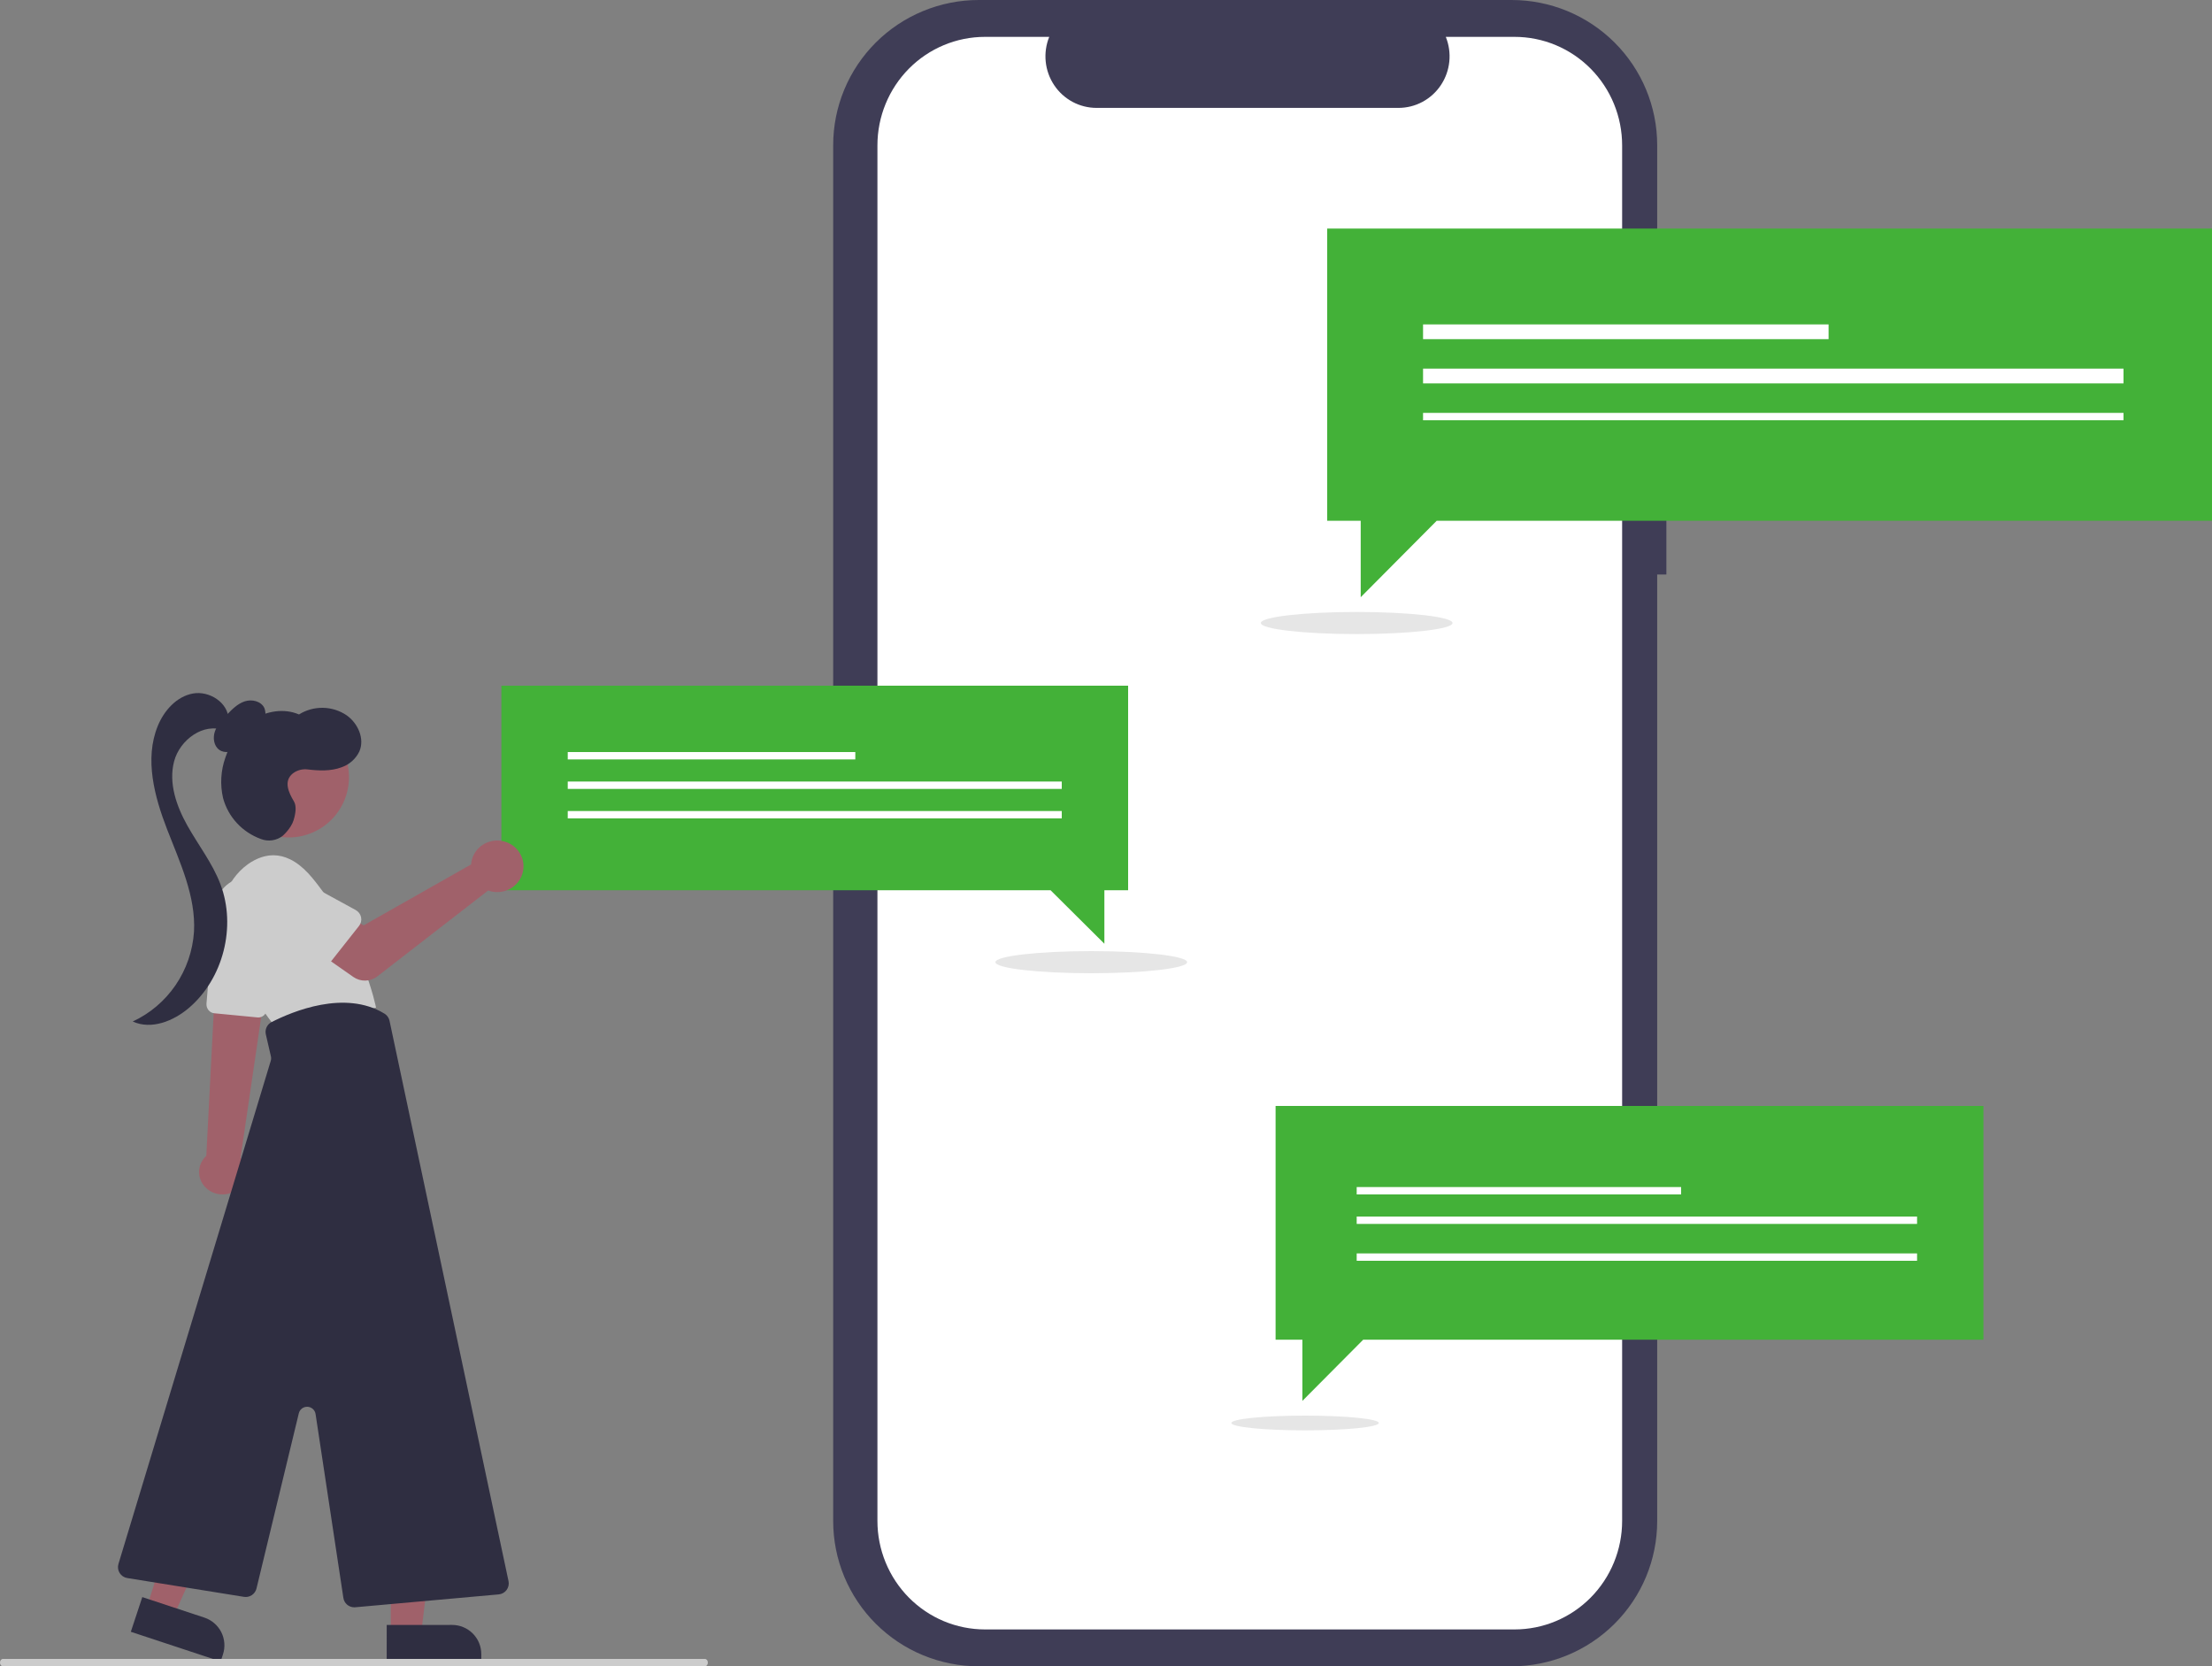 <svg width="300" height="226" viewBox="0 0 300 226" fill="none" xmlns="http://www.w3.org/2000/svg">
<rect x="0" y="0" width="300" height="226" fill="#808080" stroke="none"/>
<path d="M226 53.706H224.755V19.689C224.755 14.467 222.675 9.459 218.972 5.767C215.27 2.074 210.248 6.58877e-06 205.012 0H132.743C130.15 -6.93253e-06 127.583 0.509 125.188 1.499C122.792 2.488 120.616 3.938 118.783 5.767C116.949 7.595 115.495 9.765 114.503 12.154C113.511 14.543 113 17.103 113 19.688V206.312C113 208.897 113.511 211.457 114.503 213.846C115.495 216.235 116.949 218.405 118.782 220.233C120.616 222.062 122.792 223.512 125.187 224.501C127.583 225.491 130.15 226 132.743 226H205.012C210.248 226 215.27 223.926 218.972 220.233C222.675 216.541 224.755 211.533 224.755 206.312V77.92H226L226 53.706Z" fill="#3F3D56"/>
<path d="M205.416 5H196.084C196.514 6.062 196.677 7.214 196.561 8.355C196.445 9.496 196.053 10.59 195.42 11.542C194.786 12.494 193.93 13.274 192.927 13.813C191.924 14.352 190.805 14.634 189.669 14.634H148.715C147.579 14.634 146.46 14.352 145.457 13.813C144.454 13.274 143.598 12.494 142.965 11.542C142.331 10.59 141.939 9.496 141.823 8.355C141.707 7.214 141.871 6.062 142.3 5H133.584C129.716 5 126.007 6.551 123.272 9.311C120.537 12.072 119 15.816 119 19.72V206.28C119 208.213 119.377 210.127 120.11 211.913C120.843 213.699 121.917 215.322 123.272 216.689C124.626 218.056 126.234 219.14 128.003 219.88C129.772 220.619 131.669 221 133.584 221H205.416C207.331 221 209.228 220.619 210.997 219.88C212.766 219.14 214.374 218.056 215.728 216.689C217.083 215.322 218.157 213.699 218.89 211.913C219.623 210.127 220 208.213 220 206.28V19.72C220 17.787 219.623 15.873 218.89 14.087C218.157 12.301 217.083 10.678 215.728 9.311C214.374 7.944 212.766 6.86 210.997 6.12C209.228 5.381 207.331 5 205.416 5Z" fill="white"/>
<path d="M184 86C191.18 86 197 85.328 197 84.5C197 83.672 191.18 83 184 83C176.82 83 171 83.672 171 84.5C171 85.328 176.82 86 184 86Z" fill="#E6E6E6"/>
<path d="M300 31H180V70.634H184.545V81L194.848 70.634H300V31Z" fill="#43B138"/>
<path d="M248 44H193V46H248V44Z" fill="white"/>
<path d="M288 50H193V52H288V50Z" fill="white"/>
<path d="M288 56H193V57H288V56Z" fill="white"/>
<path d="M269 150H173V181.707H176.636V190L184.879 181.707H269V150Z" fill="#43B138"/>
<path d="M228 161H184V162H228V161Z" fill="white"/>
<path d="M260 165H184V166H260V165Z" fill="white"/>
<path d="M260 170H184V171H260V170Z" fill="white"/>
<path d="M177 194C182.523 194 187 193.552 187 193C187 192.448 182.523 192 177 192C171.477 192 167 192.448 167 193C167 193.552 171.477 194 177 194Z" fill="#E6E6E6"/>
<path d="M148 132C155.18 132 161 131.328 161 130.5C161 129.672 155.18 129 148 129C140.82 129 135 129.672 135 130.5C135 131.328 140.82 132 148 132Z" fill="#E6E6E6"/>
<path d="M68 93H153V120.744H149.78V128L142.482 120.744H68V93Z" fill="#43B138"/>
<path d="M116 102H77V103H116V102Z" fill="white"/>
<path d="M144 106H77V107H144V106Z" fill="white"/>
<path d="M144 110H77V111H144V110Z" fill="white"/>
<path d="M27.43 160.487C27.853 161.184 28.548 161.692 29.362 161.898C30.177 162.105 31.044 161.994 31.772 161.589C32.501 161.184 33.031 160.519 33.247 159.739C33.463 158.96 33.347 158.131 32.924 157.434C32.835 157.291 32.735 157.155 32.625 157.027L35.297 138.801L35.377 138.255L35.92 134.536L36 134L35.704 134.013L30.527 134.24L29.138 134.3L28.964 137.693L27.98 156.768C27.465 157.239 27.131 157.861 27.031 158.536C26.932 159.211 27.072 159.898 27.43 160.487Z" fill="#A0616A"/>
<path d="M34.935 137.995L29.052 137.428C28.747 137.398 28.465 137.242 28.269 136.995C28.073 136.748 27.978 136.429 28.004 136.109L29.096 123.267C29.149 122.643 29.32 122.037 29.6 121.484C29.88 120.931 30.263 120.443 30.726 120.048C31.189 119.653 31.723 119.36 32.296 119.185C32.869 119.011 33.469 118.959 34.062 119.032C34.654 119.106 35.227 119.303 35.745 119.613C36.264 119.923 36.718 120.338 37.081 120.835C37.444 121.333 37.708 121.901 37.857 122.507C38.007 123.113 38.039 123.745 37.952 124.364L36.188 136.96C36.148 137.249 36.01 137.513 35.8 137.704C35.589 137.894 35.321 138 35.043 138C35.007 138 34.971 137.998 34.935 137.995Z" fill="#CCCCCC"/>
<path d="M30.485 127.312C29.868 125.509 29.839 123.547 30.403 121.726C30.967 119.904 32.093 118.323 33.609 117.223C35.909 115.599 39.056 115.016 42.446 119.18C49.225 127.508 51 136.668 51 136.668L37.119 139C37.119 139 32.398 133.046 30.485 127.312Z" fill="#CCCCCC"/>
<path d="M53.001 222H57.066L59 206L53 206L53.001 222Z" fill="#A0616A"/>
<path d="M65.275 225.345L52.447 225.345L52.446 220.389L61.316 220.388C61.836 220.388 62.351 220.491 62.831 220.69C63.311 220.889 63.748 221.18 64.115 221.548C64.483 221.915 64.775 222.352 64.974 222.832C65.172 223.312 65.275 223.827 65.275 224.347L65.275 225.345Z" fill="#2F2E41"/>
<path d="M20 217.737L23.635 219L30 204.864L24.635 203L20 217.737Z" fill="#A0616A"/>
<path d="M29.923 225.345L17.743 221.32L19.299 216.613L27.72 219.397C28.214 219.56 28.671 219.819 29.064 220.159C29.458 220.498 29.78 220.912 30.014 221.376C30.248 221.841 30.388 222.347 30.426 222.865C30.464 223.383 30.4 223.904 30.236 224.398L29.923 225.345Z" fill="#2F2E41"/>
<path d="M43.076 112.583C47.038 110.417 48.495 105.449 46.328 101.486C44.162 97.523 39.194 96.067 35.231 98.233C31.268 100.399 29.812 105.368 31.978 109.33C34.144 113.293 39.113 114.75 43.076 112.583Z" fill="#A0616A"/>
<path d="M46.571 216.73L42.799 191.787C42.759 191.521 42.628 191.277 42.428 191.097C42.228 190.917 41.972 190.813 41.704 190.801C41.435 190.789 41.171 190.871 40.956 191.033C40.741 191.195 40.589 191.426 40.526 191.688L34.783 215.458C34.692 215.822 34.469 216.14 34.157 216.347C33.846 216.555 33.467 216.639 33.097 216.582L17.254 214.03C17.044 213.997 16.844 213.918 16.667 213.8C16.489 213.682 16.339 213.528 16.227 213.347C16.114 213.166 16.041 212.963 16.013 212.752C15.985 212.541 16.003 212.326 16.064 212.122L36.722 143.878C36.781 143.684 36.788 143.478 36.743 143.28L36.055 140.294C35.979 139.97 36.014 139.63 36.154 139.329C36.294 139.027 36.53 138.781 36.825 138.63C39.639 137.191 46.762 134.201 52.14 137.477C52.315 137.583 52.466 137.724 52.584 137.891C52.703 138.058 52.786 138.248 52.829 138.448L68.967 214.449C69.011 214.656 69.011 214.869 68.966 215.076C68.922 215.282 68.834 215.477 68.709 215.647C68.583 215.817 68.424 215.958 68.24 216.062C68.056 216.165 67.852 216.229 67.642 216.248L48.178 217.994C48.133 217.998 48.089 218 48.044 218C47.688 217.999 47.344 217.871 47.073 217.638C46.803 217.405 46.625 217.083 46.571 216.73Z" fill="#2F2E41"/>
<path d="M33.862 99.644C34.499 99.257 35.064 98.76 35.532 98.176C35.763 97.881 35.915 97.531 35.973 97.16C36.032 96.788 35.994 96.408 35.865 96.055C35.439 95.103 34.17 94.801 33.188 95.126C32.205 95.451 31.446 96.229 30.727 96.981C30.095 97.644 29.444 98.335 29.144 99.205C28.844 100.074 28.998 101.177 29.744 101.704C30.477 102.222 31.53 102.01 32.235 101.454C32.939 100.898 33.375 100.073 33.791 99.273L33.862 99.644Z" fill="#2F2E41"/>
<path d="M31 97.571C30.956 95.292 28.386 93.658 26.166 94.061C23.947 94.465 22.241 96.378 21.387 98.488C19.583 102.945 20.938 108.031 22.676 112.515C24.414 116.999 26.566 121.551 26.312 126.36C26.141 128.96 25.278 131.465 23.815 133.61C22.352 135.755 20.343 137.46 18 138.547C20.505 139.694 23.498 138.509 25.603 136.72C30.277 132.746 32.082 125.672 29.891 119.91C28.81 117.068 26.906 114.636 25.419 111.988C23.932 109.34 22.841 106.219 23.609 103.275C24.376 100.33 27.643 97.945 30.436 99.086L31 97.571Z" fill="#2F2E41"/>
<path d="M39.859 108.686C39.142 107.494 38.417 105.93 39.729 104.889C40.015 104.673 40.341 104.515 40.69 104.425C41.038 104.334 41.401 104.313 41.758 104.362C43.238 104.538 44.849 104.61 46.281 104.082C46.818 103.9 47.313 103.615 47.736 103.242C48.158 102.869 48.5 102.417 48.741 101.912C49.48 100.192 48.554 98.102 47.009 97.014C46.063 96.373 44.946 96.021 43.797 96.001C42.648 95.981 41.519 96.294 40.551 96.902C38.549 96.034 36.12 96.42 34.301 97.615C32.482 98.811 31.238 100.724 30.562 102.768C29.939 104.527 29.832 106.423 30.252 108.239C30.59 109.502 31.234 110.667 32.128 111.634C33.022 112.601 34.141 113.343 35.389 113.796C35.875 113.984 36.403 114.044 36.92 113.968C37.437 113.893 37.924 113.686 38.334 113.367C38.334 113.367 39.469 112.394 39.824 111.222C40.097 110.322 40.243 109.322 39.859 108.686Z" fill="#2F2E41"/>
<path d="M63.972 116.7C63.93 116.88 63.903 117.062 63.891 117.246L49.318 125.506L45.776 123.503L42 128.36L47.92 132.505C48.398 132.84 48.974 133.013 49.561 132.999C50.148 132.985 50.715 132.784 51.176 132.427L66.203 120.78C66.881 121.026 67.62 121.064 68.32 120.888C69.021 120.713 69.65 120.331 70.125 119.796C70.6 119.26 70.897 118.594 70.978 117.888C71.058 117.182 70.918 116.469 70.576 115.843C70.234 115.217 69.706 114.708 69.062 114.385C68.418 114.061 67.69 113.937 66.973 114.03C66.256 114.123 65.585 114.428 65.049 114.905C64.513 115.382 64.137 116.008 63.972 116.7Z" fill="#A0616A"/>
<path d="M48.689 125.591L44.077 131.432C43.946 131.598 43.78 131.734 43.59 131.832C43.4 131.93 43.19 131.986 42.976 131.998C42.761 132.009 42.547 131.975 42.347 131.899C42.147 131.822 41.967 131.704 41.818 131.553L36.597 126.255C35.731 125.594 35.168 124.624 35.032 123.558C34.896 122.493 35.198 121.418 35.872 120.569C36.546 119.721 37.537 119.168 38.627 119.032C39.717 118.897 40.818 119.189 41.688 119.846L48.235 123.424C48.423 123.526 48.585 123.667 48.712 123.836C48.839 124.006 48.927 124.2 48.97 124.406C49.013 124.611 49.01 124.824 48.961 125.028C48.913 125.233 48.82 125.425 48.689 125.591Z" fill="#CCCCCC"/>
<path d="M95.613 226H0.387C0.284 226 0.186 225.947 0.113 225.854C0.041 225.76 0 225.633 0 225.5C0 225.367 0.041 225.24 0.113 225.146C0.186 225.053 0.284 225 0.387 225H95.613C95.716 225 95.814 225.053 95.887 225.146C95.959 225.24 96 225.367 96 225.5C96 225.633 95.959 225.76 95.887 225.854C95.814 225.947 95.716 226 95.613 226Z" fill="#CCCCCC"/>
</svg>
